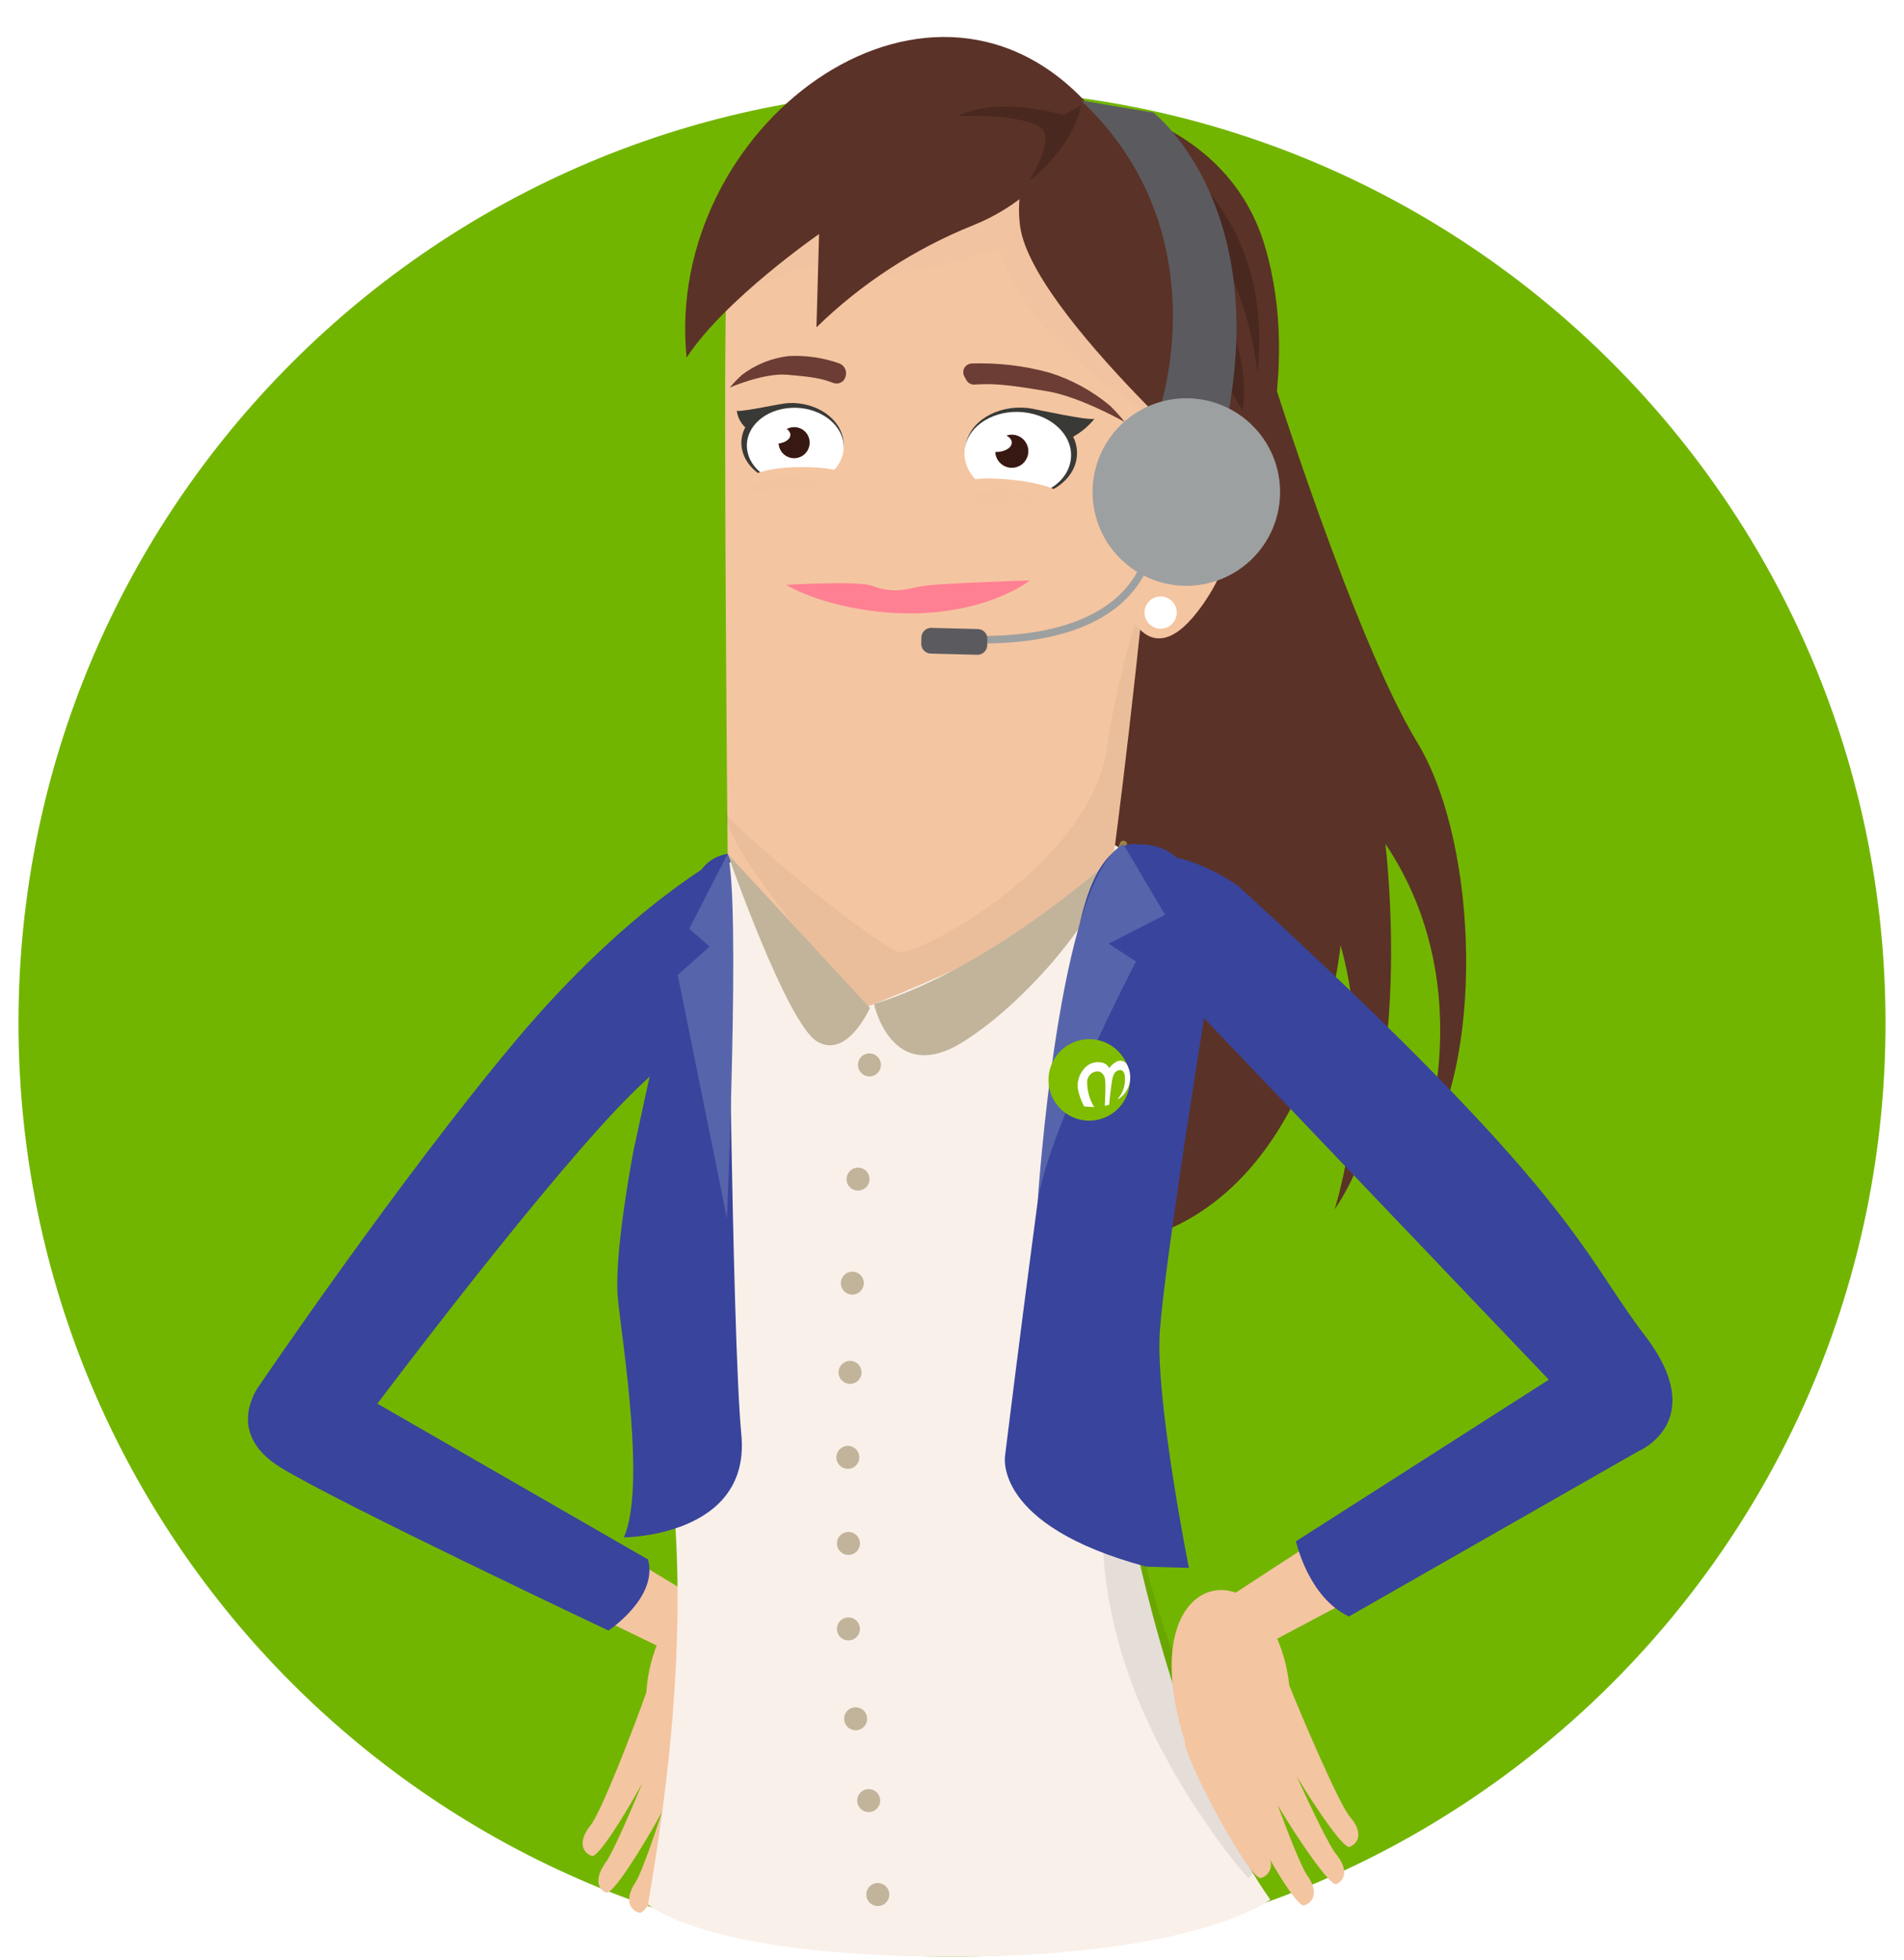 <svg width="412" height="424" viewBox="0 0 412 424" fill="none" xmlns="http://www.w3.org/2000/svg">
    <g filter="url(#filter0_dd)">
        <path d="M206 415.308C317.562 415.308 408 324.869 408 213.308C408 101.746 317.562 11.308 206 11.308C94.439 11.308 4 101.746 4 213.308C4 324.869 94.439 415.308 206 415.308Z" fill="#72B500"/>
        <path d="M274.834 72.032C274.834 72.032 293.072 130.266 306.645 152.564C320.217 174.862 321.222 223.455 307.044 242.583C307.044 242.583 321.222 206.493 299.775 174.553C299.775 174.553 306.451 228.121 288.793 253.629C288.793 253.629 298.125 225.13 290.082 196.478C290.082 196.478 285.532 246.939 249.185 259.377C212.837 271.815 196.713 160.891 196.713 160.891L191.415 22.77L274.834 72.032Z" fill="#5B3227"/>
        <path d="M168.381 179.812C184.97 189.17 148.236 206.183 108.434 257.843C100.545 268.052 80.657 289.615 74.123 301.796C62.007 314.543 53.41 299.798 56.013 295.132C68.451 272.743 144.627 166.368 168.381 179.812Z" fill="#F4C5A1"/>
        <path d="M124.662 339.522C99.167 327.123 69.328 312.455 61.93 308.305C49.659 299.424 58.437 284.614 71.494 291.549C100.481 307.016 162.827 345.052 162.827 345.052L163.858 358.521C163.858 358.521 145.748 349.795 124.662 339.535" fill="#F4C5A1"/>
        <path d="M139.858 358.134C140.124 353.98 141.146 349.909 142.874 346.122C150.402 328.979 172.352 335.565 162.801 369.709L162.956 369.902C161.512 376.592 149.719 400.153 147.489 399.547C147.076 399.446 146.69 399.258 146.355 398.995C146.021 398.733 145.747 398.402 145.55 398.025C145.354 397.649 145.24 397.234 145.217 396.81C145.193 396.386 145.26 395.961 145.413 395.565C142.333 401.391 139.381 406.082 138.376 405.812C136.172 405.232 135.128 402.86 137.474 399.29C138.621 397.55 141.057 390.718 143.287 383.939C138.634 392.394 132.486 401.984 131.21 401.442C129.25 400.708 128.632 398.284 131.081 394.907C132.46 393.064 135.979 385.047 138.982 377.791C134.483 385.898 129.302 393.979 128.052 393.515C125.899 392.729 125.087 390.28 127.755 386.942C130.088 384.145 137.396 365.159 139.858 358.134Z" fill="#F4C5A1"/>
        <path d="M157.452 176.731C157.452 176.731 136.661 187.275 111.643 217.062C86.625 246.849 56.22 291.587 56.22 291.587C56.22 291.587 48.099 301.77 60.77 309.516C73.44 317.263 131.66 344.755 131.66 344.755C131.66 344.755 142.487 337.602 140.219 329.378L81.663 295.673C81.663 295.673 119.544 245.225 137.448 227.876C155.351 210.527 199.045 174.888 157.452 176.731Z" fill="#39449C"/>
        <path d="M140.208 404C140.208 404 152.544 415.308 206 415.308C258.941 415.308 274.875 402.972 274.875 402.972C261.247 383.933 251.167 350.474 246.04 327.629C240.652 303.359 272.437 190.565 240.588 174.479C240.588 174.479 227.015 167.377 189.276 170.2C151.536 173.023 149.693 188.567 149.693 188.567C150.079 204.034 130.359 260.889 138.299 284.089C142.408 295.886 145.007 308.155 146.032 320.604C147.971 347.903 144.904 377.039 140.208 404Z" fill="#F9F0EA"/>
        <path d="M195.024 27.668C208.377 21.622 256.363 45.957 260.024 63.139C263.685 80.32 280.789 118.704 252.948 160.826C231.191 193.745 162.891 190.471 163.78 170.828C164.669 151.185 163.922 41.755 195.024 27.668Z" fill="#5B3227"/>
        <path d="M157.452 176.731C164.387 187.146 187.188 209.973 187.188 209.973C187.188 209.973 241.98 188.963 240.936 177.453C240.936 177.453 246.968 132.199 250.19 90.593C252.575 59.813 247.612 20.102 213.031 18.542C178.449 16.982 158.019 23.491 157.104 56.423C156.511 78.077 157.452 176.731 157.452 176.731Z" fill="#F4C5A1"/>
        <path d="M208.66 73.424C208.511 73.144 208.434 72.83 208.437 72.513C208.44 72.195 208.523 71.883 208.679 71.606C208.834 71.328 209.057 71.094 209.326 70.926C209.595 70.757 209.903 70.659 210.22 70.64C215.898 70.447 221.573 71.112 227.053 72.612C231.84 74.1 236.286 76.518 240.136 79.727C241.294 80.843 242.375 82.035 243.371 83.297C243.371 83.297 233.807 77.871 226.692 76.659C217.67 75.138 214.989 74.945 210.865 75.203C210.503 75.223 210.143 75.139 209.828 74.961C209.513 74.782 209.255 74.518 209.086 74.198L208.66 73.424Z" fill="#6B3D34"/>
        <path d="M182.74 73.953C182.911 73.673 183.02 73.359 183.06 73.034C183.099 72.708 183.068 72.378 182.97 72.065C182.871 71.752 182.706 71.465 182.486 71.221C182.266 70.978 181.997 70.784 181.696 70.653C178.114 69.367 174.308 68.819 170.508 69.042C166.904 69.496 163.482 70.887 160.584 73.076C159.627 73.937 158.731 74.863 157.903 75.847C157.903 75.847 165.198 72.677 170.173 73.063C175.883 73.514 177.907 73.914 180.304 74.842C180.757 75.014 181.256 75.019 181.712 74.856C182.168 74.692 182.551 74.373 182.792 73.953H182.74Z" fill="#6B3D34"/>
        <path d="M236.824 82.601C235.251 82.988 224.837 80.694 223.458 80.436C216.923 79.224 210.491 82.447 209.099 87.602C207.707 92.758 211.883 97.914 218.431 99.203C224.979 100.492 231.372 97.205 232.79 92.023C233.283 90.167 233.077 88.195 232.21 86.481C233.987 85.503 235.555 84.185 236.824 82.601Z" fill="#393936"/>
        <path d="M231.513 92.384C230.224 97.321 224.063 100.376 217.837 99.228C211.612 98.081 207.629 93.132 208.944 88.195C210.258 83.259 216.394 80.191 222.632 81.351C228.87 82.511 232.84 87.448 231.513 92.384Z" fill="white"/>
        <path d="M206.586 97.527L206.019 103.572L230.959 105.892L231.488 100.169C231.488 100.169 229.786 96.805 218.457 95.748C207.127 94.692 206.586 97.527 206.586 97.527Z" fill="#F4C5A1"/>
        <g opacity="0.05">
            <path opacity="0.05" d="M226.216 100.711C225.416 101.703 221.524 100.427 218.186 100.711C214.847 100.994 208.003 101.278 208.764 100.015C211.414 98.38 214.495 97.579 217.606 97.714C220.718 97.85 223.717 98.916 226.216 100.775" fill="#141413"/>
        </g>
        <path d="M221.512 87.126C222.005 87.634 222.337 88.278 222.465 88.975C222.592 89.672 222.511 90.391 222.229 91.042C221.948 91.693 221.481 92.245 220.885 92.63C220.29 93.015 219.594 93.215 218.885 93.204C218.177 93.193 217.487 92.972 216.904 92.569C216.321 92.167 215.87 91.6 215.609 90.941C215.348 90.282 215.288 89.561 215.437 88.868C215.586 88.175 215.937 87.541 216.446 87.048C217.128 86.387 218.045 86.024 218.995 86.038C219.945 86.053 220.85 86.444 221.512 87.126Z" fill="#381812"/>
        <path d="M218.933 87.77C218.933 88.917 217.309 89.832 215.324 89.793C213.339 89.755 211.767 88.814 211.78 87.667C211.793 86.52 213.417 85.605 215.389 85.643C217.361 85.682 218.959 86.623 218.933 87.77Z" fill="white"/>
        <path d="M182.509 87.499C182.045 82.64 176.734 78.928 170.638 79.199C168.795 79.276 161.19 81.067 159.437 80.887C159.614 82.254 160.261 83.516 161.267 84.457C160.606 85.684 160.324 87.079 160.455 88.466C160.919 93.325 166.23 97.037 172.326 96.767C178.423 96.496 182.973 92.359 182.509 87.499Z" fill="#393936"/>
        <path d="M161.641 89.007C162.079 93.609 167.119 97.14 172.88 96.883C178.642 96.625 182.973 92.694 182.534 88.092C182.096 83.491 177.069 79.972 171.295 80.23C165.521 80.487 161.203 84.419 161.641 89.007Z" fill="white"/>
        <path d="M184.12 95.581V101.097H161.357V95.942C161.357 95.942 163.175 93.042 173.525 93.055C183.875 93.067 184.12 95.581 184.12 95.581Z" fill="#F4C5A1"/>
        <g opacity="0.05">
            <path opacity="0.05" d="M161.241 98.365C162.04 99.254 165.636 97.888 168.768 97.927C171.9 97.965 178.358 97.927 177.597 96.831C175.03 95.423 172.099 94.817 169.184 95.091C166.268 95.364 163.502 96.504 161.241 98.365Z" fill="#141413"/>
        </g>
        <path d="M175.2 87.821C175.19 88.487 174.983 89.134 174.605 89.681C174.227 90.229 173.695 90.652 173.076 90.897C172.458 91.142 171.78 91.198 171.13 91.058C170.479 90.919 169.885 90.589 169.422 90.112C168.959 89.634 168.647 89.03 168.528 88.375C168.408 87.721 168.485 87.046 168.749 86.435C169.013 85.824 169.452 85.305 170.011 84.944C170.569 84.583 171.223 84.396 171.888 84.406C172.33 84.411 172.767 84.503 173.173 84.678C173.58 84.853 173.948 85.106 174.256 85.424C174.563 85.741 174.806 86.117 174.968 86.528C175.13 86.94 175.209 87.379 175.2 87.821Z" fill="#381812"/>
        <path d="M171.024 86.094C171.024 87.177 169.49 88.028 167.634 88.002C165.778 87.976 164.283 87.074 164.309 85.991C164.335 84.909 165.843 84.058 167.699 84.084C169.555 84.109 171.05 85.025 171.024 86.094Z" fill="white"/>
        <g opacity="0.08">
            <path opacity="0.08" d="M204.523 6.632C214.59 6.323 258.581 55.186 254.881 85.257C245.459 79.624 222.349 66.412 216.214 45.777C216.214 45.777 197.872 52.595 183.024 51.409L182.392 48.561C182.392 48.561 162.595 50.224 157.026 60.239C157.026 58.795 157.026 57.506 157.104 56.372C158.019 23.491 194.444 6.942 204.523 6.632Z" fill="#010001"/>
        </g>
        <path d="M234.8 13.928C234.8 13.928 231.372 32.398 210.478 40.776C197.879 45.848 186.394 53.335 176.67 62.816L177.237 42.632C177.237 42.632 156.833 56.733 148.571 69.364C143.57 19.637 200.038 -22.961 234.8 13.928Z" fill="#5B3227"/>
        <path d="M234.8 13.928C234.8 13.928 265.477 17.356 273.726 45.313C281.975 73.269 270.826 101.072 270.826 101.072C270.826 101.072 222.349 59.388 220.661 40.299C220.072 34.989 221.108 29.625 223.633 24.916C226.158 20.208 230.052 16.376 234.8 13.928Z" fill="#5B3227"/>
        <path opacity="0.2" d="M239.376 17.64C239.376 17.64 276.665 29.717 272.115 72.728C269.743 52.08 258.968 33.674 239.376 17.64Z" fill="#010001"/>
        <path opacity="0.2" d="M246.696 28.196C248.423 31.534 272.269 60.174 268.879 80.848C263.576 72.243 259.31 63.041 256.17 53.433C253.492 44.848 250.329 36.422 246.696 28.196Z" fill="#010001"/>
        <g opacity="0.08">
            <path opacity="0.44" d="M194.805 197.986C199.612 198.205 236.862 178.381 239.633 152.796C240.149 147.988 245.253 124.93 247.47 122.468C244.892 150.218 240.935 177.453 240.935 177.453C241.979 188.963 187.187 209.973 187.187 209.973C187.187 209.973 159.037 179.683 156.614 167.773C167.093 178.613 191.879 197.857 194.805 197.986Z" fill="#010001"/>
        </g>
        <path d="M258.065 125.626C266.662 115.623 271.689 98.378 259.702 94.447C247.715 90.515 243.706 123.383 243.706 123.383C243.706 123.383 248.372 136.891 258.065 125.626Z" fill="#F4C5A1"/>
        <path opacity="0.05" d="M249.558 113.574C249.558 113.574 250.757 111.241 252.768 111.473C254.778 111.705 257.395 112.84 260.501 106.666C260.495 106.038 260.335 105.421 260.036 104.868C259.738 104.316 259.309 103.844 258.787 103.495C257.073 102.541 255.487 102.361 253.941 104.565C252.394 106.769 249.146 110.584 249.558 113.574Z" fill="#141413"/>
        <path d="M247.65 124.362C247.617 125.053 247.79 125.737 248.147 126.329C248.504 126.921 249.028 127.394 249.653 127.688C250.279 127.982 250.978 128.083 251.661 127.98C252.344 127.877 252.982 127.573 253.492 127.108C254.003 126.642 254.364 126.036 254.53 125.365C254.696 124.694 254.659 123.989 254.424 123.339C254.189 122.689 253.766 122.123 253.21 121.714C252.653 121.304 251.988 121.068 251.298 121.037C250.373 120.995 249.47 121.322 248.786 121.945C248.102 122.569 247.693 123.438 247.65 124.362Z" fill="white"/>
        <path d="M170.109 118.537C170.702 118.537 185.654 117.596 188.734 118.743C193.722 120.599 196.133 119.361 199.922 118.743C203.08 118.214 222.865 117.57 222.865 117.57C222.865 117.57 213.172 125.303 194.715 124.672C178.913 124.014 170.109 118.537 170.109 118.537Z" fill="#FF8092"/>
        <path opacity="0.2" d="M233.95 14.83L230.083 16.866C230.083 16.866 216.291 12.652 207.308 17.085C207.308 17.085 225.211 16.467 226.074 20.952C226.938 25.438 222.208 31.367 222.813 31.032C223.419 30.696 231.978 23.942 233.95 14.83Z" fill="#010001"/>
        <path opacity="0.08" d="M255.448 230.209C253.309 267.871 243.784 312.223 246.942 326.401C252.048 349.238 261.69 370.817 275.298 389.855C275.298 389.855 274.666 393.644 270.142 398.362C268.003 395.951 265.811 393.206 263.569 390.125C232.171 346.779 238.512 316.09 240.188 302.401C241.863 288.713 241.386 187.004 241.386 187.004L255.448 230.209Z" fill="#010001"/>
        <path d="M185.653 222.308C185.639 222.799 185.769 223.283 186.029 223.7C186.29 224.117 186.667 224.448 187.115 224.65C187.563 224.852 188.06 224.918 188.545 224.838C189.03 224.758 189.48 224.536 189.839 224.2C190.198 223.865 190.449 223.431 190.562 222.952C190.674 222.474 190.642 221.973 190.47 221.513C190.298 221.052 189.994 220.653 189.595 220.366C189.197 220.079 188.722 219.915 188.231 219.897C187.902 219.88 187.573 219.929 187.264 220.042C186.954 220.155 186.67 220.329 186.43 220.554C186.189 220.779 185.996 221.05 185.863 221.352C185.729 221.653 185.658 221.978 185.653 222.308Z" fill="#C2B49A"/>
        <path d="M183.179 247.016C183.164 247.507 183.295 247.992 183.555 248.409C183.815 248.826 184.193 249.156 184.64 249.359C185.088 249.561 185.586 249.626 186.07 249.546C186.555 249.466 187.005 249.245 187.364 248.909C187.723 248.574 187.975 248.139 188.087 247.661C188.199 247.183 188.168 246.682 187.996 246.221C187.824 245.761 187.519 245.362 187.121 245.075C186.722 244.787 186.248 244.624 185.757 244.606C185.096 244.585 184.453 244.827 183.97 245.279C183.487 245.731 183.202 246.355 183.179 247.016Z" fill="#C2B49A"/>
        <path d="M181.941 269.534C181.928 270.025 182.061 270.508 182.323 270.923C182.585 271.338 182.963 271.667 183.411 271.867C183.859 272.068 184.357 272.131 184.841 272.05C185.325 271.968 185.774 271.745 186.131 271.409C186.489 271.073 186.739 270.639 186.85 270.161C186.962 269.683 186.929 269.182 186.757 268.723C186.584 268.263 186.28 267.865 185.882 267.578C185.483 267.291 185.009 267.129 184.519 267.111C184.19 267.1 183.863 267.155 183.556 267.271C183.248 267.387 182.967 267.563 182.727 267.788C182.488 268.013 182.295 268.283 182.16 268.583C182.025 268.882 181.951 269.205 181.941 269.534Z" fill="#C2B49A"/>
        <path d="M181.451 288.842C181.439 289.333 181.572 289.816 181.833 290.231C182.095 290.646 182.474 290.975 182.922 291.175C183.37 291.376 183.867 291.439 184.351 291.358C184.835 291.276 185.284 291.053 185.642 290.717C185.999 290.381 186.249 289.947 186.361 289.469C186.472 288.991 186.439 288.49 186.267 288.031C186.094 287.571 185.79 287.173 185.392 286.886C184.994 286.599 184.519 286.437 184.029 286.419C183.7 286.405 183.371 286.457 183.062 286.572C182.753 286.687 182.47 286.862 182.23 287.088C181.99 287.314 181.798 287.585 181.664 287.886C181.53 288.188 181.458 288.512 181.451 288.842Z" fill="#C2B49A"/>
        <path d="M180.974 307.209C180.959 307.7 181.09 308.185 181.35 308.602C181.61 309.018 181.988 309.349 182.436 309.551C182.883 309.754 183.381 309.819 183.866 309.739C184.351 309.659 184.801 309.437 185.16 309.102C185.519 308.766 185.77 308.332 185.882 307.854C185.995 307.375 185.963 306.874 185.791 306.414C185.619 305.954 185.315 305.555 184.916 305.267C184.518 304.98 184.043 304.817 183.552 304.799C183.224 304.787 182.897 304.84 182.59 304.954C182.283 305.069 182.001 305.244 181.762 305.468C181.522 305.692 181.329 305.961 181.194 306.26C181.059 306.559 180.984 306.881 180.974 307.209Z" fill="#C2B49A"/>
        <path d="M181.104 325.847C181.091 326.338 181.224 326.821 181.486 327.236C181.748 327.651 182.127 327.98 182.575 328.18C183.023 328.381 183.52 328.444 184.004 328.363C184.488 328.281 184.937 328.058 185.294 327.722C185.652 327.386 185.902 326.952 186.014 326.474C186.125 325.996 186.092 325.495 185.92 325.036C185.747 324.576 185.443 324.178 185.045 323.891C184.646 323.604 184.172 323.442 183.682 323.424C183.353 323.412 183.025 323.465 182.717 323.581C182.409 323.696 182.127 323.872 181.887 324.097C181.647 324.323 181.454 324.593 181.32 324.894C181.186 325.194 181.112 325.518 181.104 325.847Z" fill="#C2B49A"/>
        <path d="M181.104 344.343C181.091 344.834 181.224 345.317 181.486 345.732C181.748 346.147 182.127 346.476 182.575 346.676C183.023 346.877 183.52 346.94 184.004 346.859C184.488 346.777 184.937 346.554 185.294 346.218C185.652 345.882 185.902 345.448 186.014 344.97C186.125 344.492 186.092 343.991 185.92 343.532C185.747 343.072 185.443 342.674 185.045 342.387C184.646 342.1 184.172 341.938 183.682 341.92C183.352 341.906 183.024 341.958 182.715 342.073C182.406 342.188 182.123 342.364 181.883 342.589C181.643 342.815 181.45 343.086 181.317 343.387C181.183 343.689 181.11 344.014 181.104 344.343Z" fill="#C2B49A"/>
        <path d="M182.663 363.78C182.651 364.271 182.784 364.754 183.045 365.169C183.307 365.584 183.686 365.913 184.134 366.113C184.582 366.314 185.079 366.377 185.563 366.296C186.047 366.214 186.496 365.991 186.854 365.655C187.211 365.319 187.461 364.885 187.573 364.407C187.684 363.929 187.651 363.428 187.479 362.969C187.306 362.509 187.002 362.111 186.604 361.824C186.205 361.537 185.731 361.375 185.241 361.357C184.911 361.343 184.583 361.395 184.274 361.51C183.965 361.625 183.682 361.8 183.442 362.026C183.202 362.252 183.009 362.523 182.876 362.824C182.742 363.126 182.669 363.45 182.663 363.78Z" fill="#C2B49A"/>
        <path d="M185.486 381.477C185.469 382.137 185.714 382.776 186.169 383.255C186.623 383.733 187.249 384.012 187.909 384.029C188.569 384.046 189.208 383.8 189.687 383.346C190.165 382.891 190.444 382.265 190.461 381.606C190.469 381.279 190.413 380.954 190.296 380.649C190.179 380.344 190.003 380.065 189.778 379.828C189.553 379.591 189.283 379.4 188.985 379.268C188.686 379.135 188.364 379.062 188.038 379.054C187.711 379.045 187.386 379.101 187.081 379.218C186.776 379.336 186.497 379.512 186.26 379.737C186.023 379.962 185.833 380.231 185.7 380.53C185.567 380.828 185.494 381.15 185.486 381.477Z" fill="#C2B49A"/>
        <path d="M187.457 401.803C187.445 402.294 187.578 402.777 187.84 403.192C188.101 403.608 188.48 403.936 188.928 404.137C189.376 404.337 189.873 404.4 190.357 404.319C190.841 404.237 191.29 404.015 191.648 403.678C192.006 403.342 192.256 402.908 192.367 402.43C192.478 401.952 192.446 401.452 192.273 400.992C192.101 400.533 191.796 400.134 191.398 399.847C191 399.561 190.526 399.398 190.035 399.38C189.706 399.366 189.377 399.418 189.068 399.533C188.76 399.648 188.477 399.824 188.237 400.049C187.996 400.275 187.804 400.546 187.67 400.848C187.536 401.149 187.464 401.474 187.457 401.803Z" fill="#C2B49A"/>
        <path d="M240.935 177.453C240.935 177.453 214.873 201.35 189.12 209.212C189.12 209.212 192.897 227.064 208.312 217.448C223.728 207.833 240.071 186.695 240.935 177.453Z" fill="#C2B49A"/>
        <path d="M157.452 176.731L188.245 210.05C188.245 210.05 183.295 221.328 176.722 217.255C170.148 213.182 157.452 176.731 157.452 176.731Z" fill="#C2B49A"/>
        <path d="M243.088 174.656L242.804 175.352" stroke="#9C8346" stroke-width="1.57" stroke-linecap="round" stroke-linejoin="round"/>
        <path d="M156.369 179.696C156.369 179.438 156.369 179.193 156.369 178.935" stroke="#9C8346" stroke-width="1.57" stroke-linecap="round" stroke-linejoin="round"/>
        <path d="M257.265 331.209C257.265 331.209 249.957 294.694 250.975 280.039C251.994 265.383 260.281 213.93 260.281 213.93C260.281 213.93 266.958 173.973 246.103 174.682C246.103 174.682 238.434 172.452 234.039 190.149C229.644 207.846 217.489 306.874 217.489 306.874C217.489 306.874 214.641 321.993 248.037 330.938" fill="#39449C"/>
        <path d="M244.055 179.438C227.879 189.376 265.154 205.075 306.799 255.24C315.048 265.164 335.71 285.981 342.722 297.916C355.302 310.212 363.344 295.158 360.599 290.595C347.284 268.67 267.307 165.131 244.055 179.438Z" fill="#F4C5A1"/>
        <path d="M293.536 337.447C318.567 324.133 347.864 308.421 355.095 303.935C367.044 294.603 357.738 280.129 344.939 287.514C316.582 303.987 255.603 344.304 255.603 344.304L255.062 357.786C255.062 357.786 272.849 348.416 293.536 337.396" fill="#F4C5A1"/>
        <path d="M278.971 356.601C278.558 352.458 277.392 348.427 275.53 344.704C267.396 327.845 245.691 335.217 256.466 369L256.325 369.193C258 375.831 270.657 398.955 272.836 398.284C273.246 398.172 273.628 397.973 273.954 397.7C274.281 397.427 274.544 397.087 274.728 396.703C274.911 396.319 275.01 395.9 275.017 395.474C275.024 395.049 274.94 394.627 274.769 394.237C278.056 399.947 281.214 404.548 282.18 404.226C284.359 403.556 285.312 401.159 282.838 397.679C281.626 395.977 278.971 389.236 276.47 382.534C281.433 390.821 287.916 400.127 289.179 399.599C291.113 398.787 291.757 396.338 289.063 393.064C287.62 391.273 283.817 383.384 280.556 376.244C285.351 384.171 290.868 392.059 292.054 391.556C294.167 390.693 294.889 388.205 292.054 384.983C289.733 382.237 281.742 363.522 278.971 356.601Z" fill="#F4C5A1"/>
        <path d="M268.003 183.73C268.003 183.73 252.407 172.13 241.58 179.348C230.753 186.566 249.313 200.512 249.313 200.512L335.143 290.492L280.428 325.447C280.428 325.447 283.083 337.589 291.886 341.714L354.412 306.023C354.412 306.023 370.163 299.579 355.984 281.005C341.806 262.432 341.471 250.948 268.003 183.73Z" fill="#39449C"/>
        <path d="M157.452 176.731C155.891 176.951 154.422 177.601 153.21 178.61C151.999 179.619 151.093 180.946 150.595 182.441C148.52 187.829 137.126 240.726 137.126 240.726C137.126 240.726 132.718 263.373 133.71 273.053C134.702 282.732 139.794 313.757 134.999 324.61C134.999 324.61 162.53 324.468 160.416 302.388C158.303 280.309 157.452 176.731 157.452 176.731Z" fill="#39449C"/>
        <path d="M243.088 174.656L252.11 189.917L239.891 196.155L245.82 200.022C245.82 200.022 226.486 237.001 224.514 252.275C224.527 252.262 229 181.952 243.088 174.656Z" fill="#5665AB"/>
        <path d="M157.452 176.731L149.138 192.92L153.559 196.787L146.65 202.922L157.297 255.588C157.297 255.588 160.274 186.385 157.452 176.731Z" fill="#5665AB"/>
        <path d="M244.505 225.839C244.464 227.583 243.906 229.276 242.902 230.703C241.899 232.13 240.494 233.227 238.867 233.855C237.239 234.483 235.462 234.614 233.76 234.232C232.057 233.85 230.507 232.971 229.305 231.707C228.102 230.443 227.302 228.851 227.004 227.132C226.707 225.413 226.927 223.644 227.635 222.05C228.344 220.456 229.509 219.108 230.984 218.176C232.459 217.245 234.177 216.772 235.921 216.817C237.078 216.844 238.218 217.098 239.276 217.567C240.334 218.035 241.289 218.708 242.087 219.546C242.884 220.384 243.508 221.371 243.923 222.451C244.339 223.531 244.536 224.683 244.505 225.839Z" fill="#80BC00"/>
        <path d="M236.772 231.511C235.818 229.957 235.293 228.178 235.251 226.355C235.215 226.04 235.244 225.721 235.337 225.418C235.429 225.114 235.583 224.833 235.788 224.592C235.994 224.35 236.246 224.153 236.531 224.013C236.815 223.873 237.125 223.793 237.442 223.777C237.97 223.777 239.053 224.112 239.169 225.917C239.272 227.515 239.066 231.227 239.066 231.227L240.007 231.008C240.007 231.008 240.174 229.062 240.419 227.283C240.587 225.994 240.729 224.138 241.708 223.687C242.997 223.068 243.435 224.125 243.435 225.337C243.473 226.657 243.104 227.958 242.378 229.062C242.162 229.329 241.968 229.613 241.798 229.912C243.065 229.166 243.991 227.954 244.376 226.535C244.762 225.077 244.558 223.526 243.809 222.217C243.577 221.87 243.224 221.623 242.818 221.522C242.413 221.422 241.985 221.477 241.618 221.676C240.982 222.018 240.432 222.498 240.007 223.081C239.848 222.763 239.615 222.487 239.328 222.276C239.041 222.065 238.708 221.926 238.357 221.869C237.613 221.714 236.839 221.782 236.133 222.064C235.427 222.346 234.82 222.83 234.387 223.455C233.885 224.073 233.527 224.795 233.34 225.569C233.153 226.342 233.141 227.148 233.304 227.927C233.578 229.127 234.012 230.284 234.593 231.369L236.772 231.511Z" fill="white"/>
        <path d="M249.584 16.364C249.584 16.364 273.906 35.156 265.966 80.397L250.705 81.338C250.705 81.338 264.458 42.49 233.949 13.773L249.584 16.364Z" fill="#5B5B5F"/>
        <path d="M276.986 98.971C276.873 103.37 275.332 107.613 272.596 111.06C269.861 114.507 266.079 116.971 261.82 118.08C257.562 119.19 253.058 118.885 248.988 117.211C244.918 115.537 241.503 112.585 239.258 108.8C237.012 105.016 236.058 100.604 236.539 96.23C237.02 91.855 238.911 87.756 241.925 84.55C244.94 81.344 248.915 79.206 253.252 78.457C257.588 77.707 262.05 78.389 265.966 80.397C269.366 82.14 272.205 84.808 274.155 88.094C276.105 91.381 277.086 95.151 276.986 98.971Z" fill="#9DA0A1"/>
        <path d="M248.952 109.05C248.952 109.05 248.669 132.148 207.9 130.292" stroke="#9DA0A1" stroke-width="1.63" stroke-miterlimit="10" stroke-linecap="round"/>
        <path d="M199.38 129.877L199.345 131.243C199.315 132.403 200.231 133.367 201.391 133.397L211.467 133.658C212.627 133.687 213.591 132.771 213.621 131.612L213.657 130.246C213.687 129.086 212.771 128.121 211.611 128.091L201.535 127.831C200.375 127.801 199.41 128.717 199.38 129.877Z" fill="#5B5B5F"/>
    </g>
    <defs>
        <filter id="filter0_dd" x="0" y="0" width="412" height="423.308" filterUnits="userSpaceOnUse" color-interpolation-filters="sRGB">
            <feFlood flood-opacity="0" result="BackgroundImageFix"/>
            <feColorMatrix in="SourceAlpha" type="matrix" values="0 0 0 0 0 0 0 0 0 0 0 0 0 0 0 0 0 0 127 0"/>
            <feOffset dy="4"/>
            <feGaussianBlur stdDeviation="2"/>
            <feColorMatrix type="matrix" values="0 0 0 0 0 0 0 0 0 0 0 0 0 0 0 0 0 0 0.25 0"/>
            <feBlend mode="normal" in2="BackgroundImageFix" result="effect1_dropShadow"/>
            <feColorMatrix in="SourceAlpha" type="matrix" values="0 0 0 0 0 0 0 0 0 0 0 0 0 0 0 0 0 0 127 0"/>
            <feOffset dy="4"/>
            <feGaussianBlur stdDeviation="2"/>
            <feColorMatrix type="matrix" values="0 0 0 0 0 0 0 0 0 0 0 0 0 0 0 0 0 0 0.25 0"/>
            <feBlend mode="normal" in2="effect1_dropShadow" result="effect2_dropShadow"/>
            <feBlend mode="normal" in="SourceGraphic" in2="effect2_dropShadow" result="shape"/>
        </filter>
    </defs>
</svg>